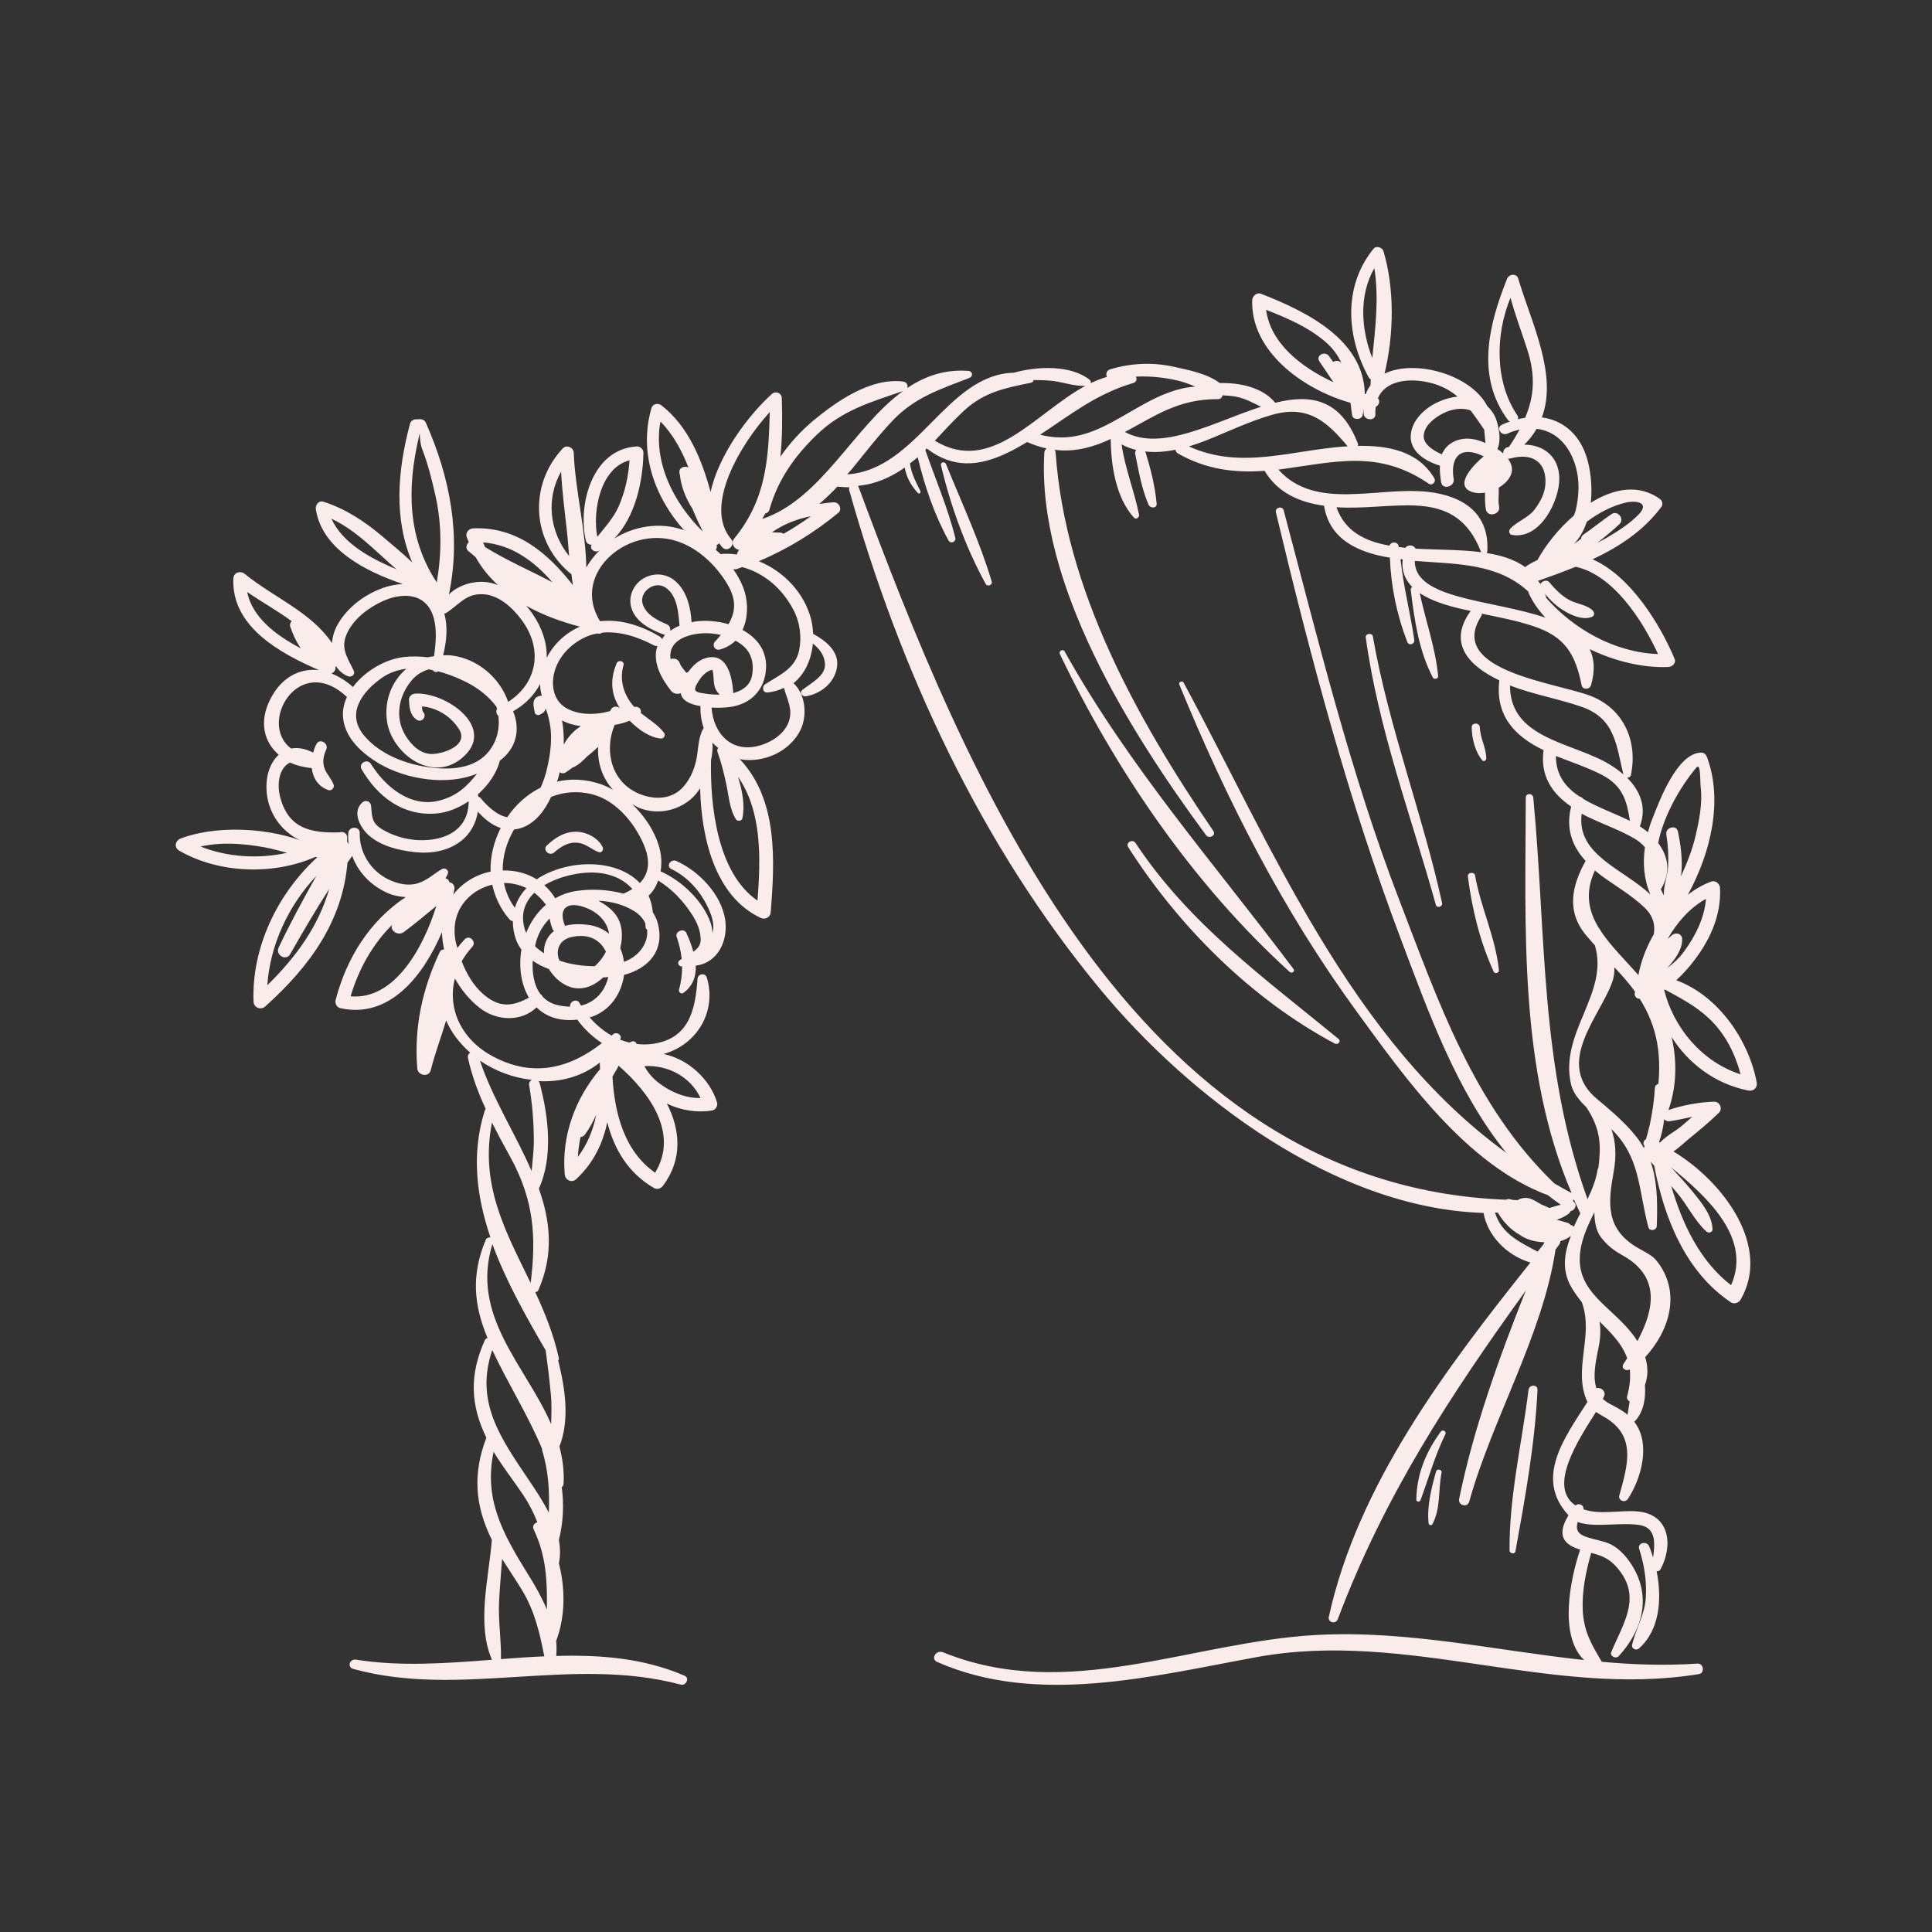 <svg width="95" height="95" viewBox="0 0 95 95" fill="none" xmlns="http://www.w3.org/2000/svg">
<rect x="0" y="0" width="95" height="95" fill="#333333" stroke="none"/>
<path fill-rule="evenodd" clip-rule="evenodd" d="M85.965 53.623C86.233 53.676 86.427 53.475 86.38 53.221C86.005 51.196 84.523 48.971 82.425 48.2C82.727 47.925 82.989 47.63 83.19 47.376C84.054 46.297 84.644 45.043 84.577 43.662C84.57 43.468 84.363 43.274 84.148 43.347C83.739 43.495 83.35 43.723 82.995 43.998C84.128 41.92 84.731 39.373 83.934 37.221C83.887 37.1 83.779 37 83.639 37.006C82.459 37.047 81.608 39.359 81.266 40.217C81.172 40.445 81.098 40.68 81.031 40.921C80.911 40.82 80.777 40.727 80.636 40.633C80.991 39.681 80.636 38.87 80.006 38.24C80.086 38.246 80.173 38.206 80.193 38.112C80.535 36.49 79.878 34.875 78.23 34.225C76.554 33.568 71.124 32.998 72.827 30.31C72.854 30.263 72.867 30.216 72.867 30.176C73.705 30.35 74.55 30.511 75.367 30.779C76.983 31.302 77.465 32.187 77.774 33.702C77.821 33.93 78.169 33.91 78.23 33.702C78.444 32.971 78.397 32.388 78.169 31.919C79.423 32.529 80.837 32.851 82.03 32.797C82.224 32.79 82.432 32.603 82.345 32.401C81.635 30.706 80.18 28.326 78.31 27.502C79.624 26.885 80.823 26.094 81.695 24.921C81.769 24.821 81.749 24.64 81.648 24.559C80.596 23.768 79.342 24.023 78.223 24.72C78.31 23.882 78.203 23.011 77.988 22.387C77.599 21.268 76.782 20.651 75.816 20.524C76.607 18.426 75.294 15.859 74.657 13.707C74.576 13.426 74.201 13.466 74.107 13.707C73.202 15.959 72.559 18.533 74.154 20.658C74.181 20.692 74.208 20.718 74.241 20.732C74.114 20.779 73.98 20.819 73.853 20.886C73.544 21.033 73.812 21.456 74.121 21.322C74.328 21.228 74.529 21.168 74.724 21.121C74.57 21.395 74.402 21.677 74.208 21.965V21.972C74.174 21.979 74.147 21.985 74.114 21.992C73.96 22.046 73.906 22.18 73.919 22.3C73.832 22.22 73.732 22.146 73.631 22.079C73.819 21.663 73.718 21.08 73.584 20.665C73.497 20.39 73.33 20.162 73.129 19.961C72.331 18.426 69.596 17.642 68.081 18.372C68.55 16.422 68.571 14.176 68.028 12.353C67.974 12.172 67.679 12.058 67.538 12.232C66.037 14.076 66.198 16.549 67.297 18.547C67.324 18.6 67.364 18.627 67.404 18.654C67.398 18.748 67.398 18.842 67.391 18.942C67.297 19.076 67.21 19.217 67.156 19.384C67.143 19.378 67.123 19.378 67.109 19.371C67.062 16.757 64.368 15.363 62.002 14.444C61.787 14.364 61.58 14.565 61.573 14.759C61.492 17.233 64.006 19.13 66.406 19.807C66.432 20.008 66.453 20.209 66.486 20.417C66.526 20.672 66.948 20.651 67.002 20.417C67.029 20.296 67.042 20.189 67.056 20.075C67.056 20.169 67.042 20.249 67.056 20.35C67.089 20.698 67.659 20.712 67.632 20.35C67.619 20.222 67.639 20.108 67.652 20.001C67.82 19.921 67.88 19.706 67.753 19.586C68.101 18.748 69.187 18.573 70.213 18.795C70.829 18.929 71.285 19.177 71.667 19.498C71.326 19.539 70.99 19.639 70.702 19.773C70.072 20.061 69.455 20.638 69.375 21.335C69.274 22.18 70.065 22.669 70.803 22.897C70.789 23.178 70.823 23.467 70.863 23.715C70.93 24.103 71.54 23.936 71.48 23.554C71.346 22.756 71.58 22.012 72.559 22.28C72.646 22.307 72.793 22.367 72.961 22.441H72.954C72.559 22.763 71.352 23.929 72.472 24.217C72.639 24.258 72.827 24.258 73.021 24.224C73.021 24.506 73.008 24.78 73.068 25.062C73.155 25.464 73.799 25.297 73.712 24.894C73.651 24.606 73.718 24.278 73.692 23.983C73.926 23.842 74.121 23.668 74.234 23.467C74.429 23.138 74.355 22.83 74.147 22.555C74.188 22.562 74.228 22.555 74.275 22.542C75.347 22.247 76.058 22.723 75.991 23.802C75.964 24.244 75.749 24.66 75.488 25.015C75.166 25.464 74.617 25.618 74.261 26C74.174 26.094 74.194 26.275 74.349 26.302C75.749 26.543 76.674 24.613 76.674 23.547C76.674 22.454 75.897 21.865 74.952 21.865C75.207 21.617 75.401 21.355 75.562 21.087C76.493 21.194 77.191 21.885 77.492 22.984C77.68 23.661 77.64 24.398 77.485 25.075C77.465 25.176 77.418 25.263 77.385 25.357C76.627 26.007 75.997 26.811 75.602 27.535C75.428 27.616 75.247 27.709 75.066 27.83C75.039 27.85 75.025 27.87 75.005 27.89C74.476 27.508 73.819 27.307 73.095 27.193C73.122 27.167 73.135 27.14 73.135 27.093C73.236 25.27 71.976 24.378 70.199 24.184C67.713 23.916 64.69 25.129 62.86 23.091C62.88 23.084 62.907 23.084 62.927 23.084C65.722 22.703 67.793 22.106 70.26 23.788C70.434 23.902 70.622 23.681 70.534 23.527C69.744 22.18 68.262 21.898 66.767 21.925C66.774 21.891 66.788 21.858 66.774 21.824C65.916 19.579 64.415 19.378 62.699 19.807C62.692 19.8 62.699 19.793 62.692 19.787C62.069 19.049 60.983 18.815 59.977 18.835C59.367 18.372 58.456 18.198 57.732 18.037C56.68 17.803 55.621 17.85 54.595 18.158C54.401 18.218 54.367 18.399 54.428 18.533C54.159 18.614 53.891 18.714 53.63 18.842C53.65 18.788 53.643 18.728 53.59 18.681C52.658 17.937 51.009 18.004 49.856 18.326C46.525 18.413 45.124 23.098 41.658 23.326C41.752 23.219 41.846 23.118 41.933 23.011C42.577 22.22 43.194 21.416 43.897 20.678C44.983 19.532 46.23 19.143 47.671 18.58C47.859 18.506 47.832 18.258 47.624 18.238C46.444 18.151 45.472 18.5 44.608 19.083C44.668 18.956 44.588 18.781 44.4 18.761C42.811 18.56 41.129 19.74 39.996 20.678C39.386 21.188 38.837 21.791 38.374 22.454C38.468 21.529 38.475 20.571 38.441 19.566C38.434 19.324 38.139 19.21 37.959 19.371C36.852 20.356 35.338 22.34 34.942 24.191C34.5 22.568 33.836 20.96 32.536 19.941C32.368 19.807 32.1 19.84 32.033 20.068C31.403 22.24 32.167 24.425 33.642 26.081C33.615 26.074 33.595 26.061 33.568 26.047C32.402 25.652 31.169 25.886 30.21 26.476C31.256 25.39 31.618 23.621 31.638 22.26C31.638 22.099 31.49 21.945 31.316 21.952C29.097 22.079 28.4 24.854 28.809 26.577C28.843 26.731 28.963 26.785 29.091 26.785C28.97 26.986 29.231 27.193 29.432 27.093C29.453 27.079 29.473 27.066 29.493 27.053C29.225 27.314 28.997 27.602 28.829 27.911C28.802 26.041 28.279 24.083 28.212 22.26C28.206 22.012 27.864 21.845 27.676 22.046C25.974 23.855 26.135 26.664 28.099 28.239C28.119 28.42 28.145 28.594 28.172 28.775C26.959 27.227 25.444 25.893 23.273 25.98C23.058 25.987 22.884 26.181 22.944 26.389C22.971 26.483 23.018 26.563 23.051 26.657C22.924 26.778 22.877 26.979 23.038 27.106C23.152 27.193 23.266 27.294 23.386 27.395C23.675 27.911 24.05 28.373 24.486 28.769C24.291 28.695 24.097 28.641 23.896 28.621C23.273 28.554 22.529 28.775 22.073 29.231C22.683 26.342 22.133 23.467 20.927 20.759C20.886 20.672 20.752 20.605 20.658 20.611C20.591 20.618 20.524 20.618 20.457 20.618C20.323 20.618 20.196 20.705 20.162 20.832C19.532 23.192 19.365 25.524 20.27 27.656C19.794 27.207 19.284 26.778 18.795 26.369C17.937 25.645 16.999 25.022 15.913 24.673C15.665 24.593 15.497 24.834 15.531 25.042C15.832 27.019 18.004 28.105 19.78 28.708C19.794 28.715 19.807 28.708 19.814 28.715C19.465 28.735 19.123 28.802 18.815 28.916C17.863 29.258 16.985 29.948 16.536 30.833C16.422 31.061 16.348 31.336 16.322 31.617C15.289 30.089 13.5 29.405 12.032 28.219C11.817 28.045 11.489 28.152 11.475 28.44C11.368 30.779 13.701 32.093 15.685 32.951C14.74 32.844 13.821 33.3 13.272 34.419C12.729 35.518 12.99 36.497 13.707 37.114C13.312 37.469 13.077 38.072 13.104 38.803C13.138 39.916 13.808 40.867 14.74 41.31C12.923 40.673 10.544 40.606 8.888 41.229C8.62 41.33 8.54 41.665 8.808 41.826C10.738 42.945 13.419 43.052 15.497 42.141C15.531 42.141 15.571 42.148 15.604 42.148C13.614 43.977 12.367 46.618 12.467 49.259C12.481 49.547 12.829 49.688 13.044 49.487C15.289 47.47 16.844 45.258 17.086 42.416C17.16 42.308 17.24 42.194 17.32 42.087C17.595 42.858 18.192 43.502 18.983 43.877C19.271 44.018 19.606 44.091 19.948 44.111C18.185 45.285 17.046 47.088 16.503 49.172C16.462 49.34 16.556 49.534 16.737 49.574C19.157 50.111 20.826 47.972 21.731 45.834C21.731 45.834 21.731 45.834 21.731 45.841C21.738 46.122 21.778 46.404 21.838 46.685C21.751 46.685 21.664 46.719 21.624 46.813C20.759 48.643 20.357 50.526 20.518 52.537C20.544 52.886 21.087 52.993 21.181 52.624C21.376 51.84 21.684 51.015 21.939 50.178C22.187 50.767 22.602 51.304 23.118 51.76C23.038 51.813 22.984 51.907 23.011 52.028C23.206 52.912 23.514 53.73 23.883 54.528C23.869 54.548 23.856 54.568 23.842 54.595C23.165 56.72 23.427 58.818 24.117 60.849C24.03 60.835 23.923 60.869 23.883 60.969C23.165 62.692 23.293 64.153 23.97 65.789C23.916 65.809 23.869 65.842 23.842 65.896C23.085 67.572 23.118 69.06 23.916 70.695C23.252 72.431 23.333 73.986 24.177 75.702C24.177 75.709 24.184 75.709 24.184 75.716C24.043 77.572 23.42 79.858 24.191 81.614C21.939 81.788 19.68 81.956 17.501 81.607C17.193 81.561 17.059 81.976 17.367 82.063C22.636 83.518 28.092 81.406 33.468 82.834C33.736 82.908 33.923 82.512 33.662 82.398C31.644 81.527 29.52 81.366 27.355 81.426C27.368 81.178 27.375 80.93 27.348 80.689C27.797 79.503 27.804 78.135 27.482 76.868C27.562 76.48 27.549 76.098 27.482 75.722C27.696 74.878 27.737 73.986 27.623 73.122C27.67 73.088 27.703 73.041 27.71 72.981C27.75 72.331 27.663 71.721 27.509 71.131C28.018 69.81 27.797 68.309 27.448 66.901C27.475 66.868 27.489 66.821 27.475 66.767C27.221 65.601 26.785 64.542 26.316 63.53C26.383 63.53 26.443 63.51 26.47 63.443C27.247 61.68 27.06 60.038 26.497 58.449C27.214 56.874 26.966 54.876 26.537 53.261C26.523 53.221 26.503 53.187 26.483 53.16C27.535 53.221 28.601 52.953 29.493 52.249C29.5 52.356 29.5 52.463 29.506 52.571C28.273 54.032 27.603 55.855 27.77 57.758C27.797 58.027 28.119 58.188 28.333 57.98C29.191 57.182 29.647 56.21 29.861 55.178C30.19 56.485 30.874 57.671 32.154 58.415C32.321 58.509 32.502 58.442 32.603 58.301C33.575 57.008 33.454 55.553 32.791 54.266C33.474 54.595 34.258 54.729 35.023 54.602C35.204 54.568 35.304 54.36 35.257 54.206C34.915 53.073 33.85 52.081 32.63 51.827C34.299 51.357 35.251 49.708 34.755 48.066C34.681 47.818 34.312 47.879 34.299 48.127C34.191 49.648 33.897 51.109 32.033 51.337C31.785 51.364 31.544 51.364 31.302 51.331C31.256 51.176 31.068 51.17 30.961 51.27C30.8 51.23 30.639 51.183 30.491 51.123C30.626 50.908 30.324 50.7 30.143 50.861C30.123 50.881 30.096 50.901 30.076 50.922C29.667 50.694 29.305 50.385 28.997 50.03C29.982 49.742 30.565 48.857 30.686 47.939C31.866 47.624 32.697 46.766 32.348 45.412C32.295 45.204 32.207 45.023 32.1 44.862C32.073 44.554 32 44.279 31.892 44.038C32.114 43.843 32.261 43.582 32.362 43.3C33.045 43.709 33.608 44.319 34.024 44.963C34.272 45.345 34.453 45.76 34.453 46.216C34.453 46.484 34.292 46.659 34.091 46.799C34.004 46.471 33.877 46.149 33.749 45.874C33.628 45.613 33.179 45.801 33.273 46.069C33.407 46.451 33.481 46.799 33.521 47.148C33.481 47.175 33.441 47.202 33.401 47.235C33.3 47.315 33.354 47.49 33.481 47.517C33.501 47.523 33.521 47.517 33.541 47.523C33.541 47.892 33.501 48.261 33.387 48.669C33.36 48.777 33.494 48.904 33.602 48.824C34.084 48.475 34.232 47.992 34.212 47.483C35.324 47.336 35.807 46.236 35.659 45.224C35.478 44.004 34.386 42.838 33.253 42.335C32.978 42.215 32.73 42.597 33.012 42.731C33.903 43.166 34.547 43.957 34.909 44.842C35.083 45.258 35.11 45.593 35.036 45.881C35.023 45.707 34.996 45.532 34.942 45.378C34.567 44.313 33.561 43.327 32.482 42.845C32.523 42.583 32.536 42.315 32.496 42.04C32.368 41.162 31.819 40.237 31.081 39.54C31.202 39.6 31.302 39.674 31.437 39.728C32.281 40.063 33.22 39.895 33.91 39.346C34.098 39.198 34.272 38.997 34.426 38.763C34.486 41.209 35.157 44.071 37.395 45.13C37.63 45.244 37.878 45.103 37.898 44.855C38.099 42.308 38.26 39.326 36.377 37.328C36.759 37.402 37.188 37.389 37.65 37.261C38.401 37.053 39.071 36.531 39.386 35.84C39.695 35.156 39.607 34.131 39.018 33.595C39.594 33.132 39.902 32.401 39.969 31.644C40.298 31.905 40.553 32.234 40.566 32.67C40.586 33.253 39.842 33.608 39.447 33.93C39.286 34.064 39.46 34.272 39.634 34.238C40.445 34.097 41.129 33.474 41.169 32.67C41.203 31.986 40.573 31.483 39.983 31.168C39.969 30.92 39.943 30.679 39.882 30.444C39.547 29.157 38.555 28.105 37.315 27.596C38.736 26.992 40.036 26.195 41.223 25.216C41.431 25.042 41.263 24.686 40.995 24.7C40.76 24.713 40.519 24.747 40.284 24.78C40.599 24.512 40.894 24.224 41.183 23.922C41.189 23.922 41.189 23.922 41.196 23.929C41.39 23.949 41.578 23.963 41.766 23.963C41.752 24.003 41.739 24.05 41.759 24.11C44.239 32.904 48.194 41.524 54.133 48.683C58.436 53.871 65.601 59.414 72.948 59.642C73.149 60.782 74.107 61.74 75.253 62.082C71.078 67.317 66.774 72.994 65.34 79.503C65.279 79.784 65.682 79.885 65.782 79.617C68.061 73.564 71.319 68.597 75.025 63.463C73.692 66.807 72.431 70.333 71.748 73.711C71.687 74.02 72.157 74.154 72.244 73.839C73.377 69.77 75.863 65.634 76.487 61.445C76.547 61.358 76.607 61.278 76.674 61.19C76.715 61.137 76.721 61.083 76.721 61.036C76.909 60.976 77.09 60.895 77.244 60.768C76.916 61.613 76.775 62.464 77.278 63.315C77.432 63.577 77.606 63.811 77.78 64.026C78.39 65.688 77.318 67.337 78.055 68.939C76.929 70.695 75.441 72.686 77.124 74.509C76.755 75.126 76.594 75.769 77.472 76.118C77.552 76.151 77.626 76.171 77.7 76.198C77.217 77.619 76.634 80.428 77.894 81.627C73.517 81.158 69.201 80.153 64.743 80.394C58.563 80.729 52.49 83.732 46.371 81.246C46.035 81.111 45.741 81.567 46.082 81.721C51.022 83.9 56.727 82.405 61.814 81.48C69.207 80.133 76.252 83.511 83.538 82.318C83.84 82.271 83.773 81.782 83.464 81.802C81.882 81.909 80.321 81.855 78.766 81.715C78.256 80.863 77.881 80.227 77.827 79.194C77.78 78.249 77.981 77.271 78.243 76.359C78.772 76.5 79.181 76.621 79.671 77.277C80.689 78.645 79.771 79.912 79.228 81.239C79.148 81.433 79.449 81.587 79.59 81.44C80.797 80.133 81.206 78.491 80.24 76.956C79.932 76.473 79.51 76.004 78.927 75.829C78.055 75.568 77.365 75.568 77.579 74.838C78.069 75.025 78.732 74.978 79.188 74.965C79.664 74.951 80.133 74.918 80.602 74.985C81.46 75.112 81.373 75.91 81.286 76.587C81.226 76.393 81.165 76.205 81.092 76.037C80.978 75.749 80.502 75.863 80.602 76.165C80.85 76.936 80.971 77.7 80.931 78.511C80.891 79.369 80.448 80.059 80.254 80.87C80.207 81.058 80.441 81.185 80.589 81.058C81.621 80.146 81.728 78.605 81.46 77.264C81.534 77.264 81.608 77.244 81.648 77.17C82.285 75.984 82.117 74.435 80.475 74.315C79.65 74.254 78.658 74.496 77.861 74.214C77.901 74.013 77.633 73.879 77.472 74.026C76.091 73.108 77.606 70.802 78.478 69.428C78.605 69.515 78.739 69.589 78.853 69.656C80.495 70.581 80.039 72.029 79.624 73.537C79.557 73.785 79.905 73.919 80.046 73.705C80.71 72.706 81.192 70.963 80.354 69.904C80.368 69.891 80.388 69.897 80.401 69.877C80.83 69.395 80.931 68.745 80.884 68.108C81.051 67.645 81.038 67.183 80.897 66.734C82.137 65.386 82.68 63.463 81.42 61.948C81.252 61.74 80.803 61.512 80.576 61.385C78.927 60.453 79.074 59.146 79.342 57.651C79.49 56.834 79.456 56.163 79.235 55.52C80.669 56.907 80.562 58.496 81.051 60.339C81.112 60.567 81.46 60.507 81.467 60.285C81.521 58.885 81.454 57.926 81.159 57.115C81.219 57.182 81.279 57.256 81.34 57.323C81.822 59.856 82.861 62.531 85.113 64.039C85.267 64.14 85.495 64.066 85.582 63.919C87.104 61.318 84.785 58.134 82.285 56.619C82.566 56.438 82.834 56.17 83.049 55.996C83.552 55.587 84.054 55.171 84.517 54.722C84.718 54.528 84.577 54.166 84.282 54.172C83.552 54.193 82.734 54.347 82.043 54.581C82.446 53.402 82.472 52.209 82.198 50.995C83.009 52.282 84.336 53.301 85.965 53.623ZM65.554 17.796C65.487 17.702 65.42 17.602 65.347 17.508C65.145 17.233 64.683 17.481 64.877 17.769C65.105 18.111 65.34 18.453 65.568 18.795C63.959 18.051 62.471 16.864 62.257 15.235C63.302 15.644 64.348 16.093 65.192 16.824C65.554 17.139 65.796 17.488 65.963 17.856C65.856 17.715 65.682 17.715 65.554 17.796ZM67.478 17.608C66.922 16.18 66.814 14.525 67.579 13.184C67.813 14.672 67.626 16.134 67.478 17.608ZM72.525 21.61C72.043 21.503 71.54 21.596 71.178 21.932C71.051 22.052 70.963 22.193 70.897 22.34C70.474 22.153 69.938 21.831 70.012 21.355C70.092 20.879 70.555 20.531 70.963 20.323C71.359 20.122 71.875 20.021 72.311 20.182C72.539 20.477 72.753 20.792 72.981 21.127C73.008 21.342 73.015 21.57 73.041 21.784C72.854 21.704 72.673 21.643 72.525 21.61ZM74.992 20.544C74.871 20.558 74.757 20.584 74.637 20.618C74.657 20.558 74.657 20.484 74.603 20.41C73.504 18.795 73.517 16.462 74.275 14.639C74.503 15.497 74.824 16.328 75.093 17.173C75.515 18.466 75.441 19.498 74.992 20.544ZM27.589 23.192C27.636 24.05 27.737 24.908 27.837 25.766C27.904 26.282 27.938 26.811 27.985 27.341C27.013 26.141 26.838 24.519 27.589 23.192ZM16.295 25.504C17.555 26.101 18.473 27.113 19.492 27.991C18.232 27.462 16.851 26.724 16.295 25.504ZM12.152 29.11C12.87 29.6 13.647 30.035 14.344 30.545C14.271 30.619 14.237 30.712 14.277 30.826C14.391 31.182 14.565 31.544 14.787 31.879C13.567 31.235 12.414 30.371 12.152 29.11ZM9.86 41.625C10.899 41.397 11.925 41.471 13.017 41.665C13.379 41.732 13.748 41.839 14.116 41.933C12.715 42.248 11.167 42.148 9.86 41.625ZM28.414 56.887C28.434 56.559 28.481 56.237 28.541 55.915C28.628 55.902 28.715 55.862 28.769 55.781C28.99 55.473 29.164 55.151 29.319 54.816C29.164 55.567 28.883 56.27 28.414 56.887ZM34.446 53.992C33.702 54.005 32.992 53.703 32.408 53.261C32.08 53.013 31.852 52.731 31.685 52.423C32.864 52.356 33.957 52.959 34.446 53.992ZM30.371 52.504C30.391 52.47 30.404 52.43 30.411 52.396C31.973 53.764 33.38 55.741 32.214 57.665C30.693 56.606 30.217 54.722 30.116 52.939C30.203 52.792 30.284 52.644 30.371 52.504ZM32.476 20.725C33.086 21.355 33.521 22.133 33.85 22.984C33.662 22.897 33.387 22.984 33.407 23.232C33.407 23.259 33.421 23.286 33.421 23.312C33.421 23.319 33.427 23.326 33.427 23.326C33.494 23.949 33.722 24.506 34.051 25.022C34.205 25.404 34.379 25.772 34.56 26.141C33.112 24.72 32.107 22.709 32.476 20.725ZM29.372 26.396C29.124 25.176 29.506 23.004 30.954 22.635C30.9 23.42 30.739 24.177 30.418 24.908C30.163 25.471 29.754 25.92 29.372 26.396ZM33.541 26.704C34.473 27.093 35.23 27.85 35.74 28.681C36.236 29.492 36.169 30.096 35.82 30.692C35.284 30.538 34.708 30.491 34.198 30.558C34.131 30.565 34.071 30.585 34.004 30.599C33.97 29.848 33.749 28.963 33.106 28.494C32.67 28.179 32.093 28.172 31.631 28.447C31.175 28.722 30.921 29.251 31.014 29.761C31.155 30.525 31.946 30.947 32.636 31.202C32.663 31.215 32.683 31.215 32.71 31.215C32.65 31.275 32.603 31.356 32.549 31.43C32.529 31.383 32.502 31.336 32.442 31.302C31.557 30.773 30.532 30.431 29.506 30.545C28.018 28.172 30.994 25.638 33.541 26.704ZM34.741 32.348C34.393 32.435 34.078 32.703 33.85 33.032C33.816 33.052 33.783 33.072 33.749 33.085C33.649 32.938 33.488 32.804 33.421 32.596C33.354 32.408 33.139 32.348 32.972 32.408C32.911 31.959 33.092 31.544 33.729 31.302C34.252 31.108 34.875 31.088 35.445 31.222C35.358 31.329 35.257 31.443 35.157 31.55C35.002 31.718 35.143 31.999 35.391 31.939C35.713 31.852 35.968 31.698 36.169 31.503C36.303 31.577 36.437 31.664 36.551 31.765C36.973 32.133 37.074 32.656 36.987 33.179C36.9 33.702 36.511 33.963 36.041 34.084C36.041 34.064 36.055 34.057 36.055 34.037C35.995 33.32 35.787 32.087 34.741 32.348ZM32.952 31.021C32.978 30.9 32.931 30.753 32.777 30.692C32.301 30.498 31.752 30.203 31.598 29.687C31.51 29.399 31.665 29.084 31.919 28.916C32.194 28.728 32.543 28.728 32.797 28.943C33.32 29.365 33.354 30.156 33.414 30.753C33.414 30.759 33.414 30.759 33.414 30.766C33.253 30.833 33.099 30.92 32.952 31.021ZM28.514 30.813C27.804 31.128 27.227 31.671 26.885 32.341C26.899 31.631 26.671 30.887 26.181 30.176C26.088 30.042 25.98 29.908 25.873 29.787C26.691 30.243 27.609 30.578 28.514 30.813ZM19.023 35.418C19.224 37.067 21.355 38.642 22.87 37.134C24.318 35.693 21.892 34.03 20.43 34.104C20.263 34.111 20.102 34.238 20.109 34.412C20.129 34.781 20.156 35.176 20.504 35.398C20.759 35.552 21 35.21 20.812 35.016C20.766 34.969 20.752 34.855 20.752 34.734C21.496 34.801 22.166 35.223 22.562 35.84C23.065 36.611 21.905 37.033 21.315 37.073C20.685 37.114 20.223 36.631 19.934 36.162C19.398 35.27 19.606 34.205 20.25 33.447C20.484 33.166 20.779 33.005 21.087 32.911C21.154 32.924 21.221 32.944 21.288 32.958C21.342 33.045 21.463 33.072 21.543 33.011C22.14 33.166 22.716 33.414 23.199 33.688C23.661 33.957 24.09 34.319 24.412 34.754C24.425 34.788 24.432 34.828 24.439 34.868C24.372 34.975 24.412 35.123 24.506 35.203C24.593 35.914 24.392 36.651 23.815 37.181C22.991 37.938 21.597 37.858 20.571 37.636C19.566 37.422 18.507 36.926 17.87 36.128C17.019 35.063 17.823 34.004 18.775 33.333C19.143 33.072 19.552 32.944 19.981 32.884C19.284 33.481 18.895 34.406 19.023 35.418ZM24.58 37.402C25.397 36.799 25.598 35.847 25.23 34.975C25.846 34.627 26.282 34.158 26.557 33.635C26.557 33.829 26.59 34.024 26.644 34.211C26.59 34.218 26.544 34.211 26.49 34.231C26.108 34.372 26.249 34.768 26.296 35.042C26.309 35.123 26.423 35.183 26.503 35.156C26.637 35.103 26.778 35.029 26.818 34.882C26.825 34.861 26.825 34.841 26.825 34.828C26.832 34.841 26.825 34.841 26.832 34.848C26.905 35.009 26.946 35.183 26.986 35.351C27.2 36.182 27.073 37.107 26.865 37.925C26.798 38.2 26.698 38.468 26.584 38.729C25.92 39.057 25.357 39.567 24.942 40.184C24.432 40.096 23.95 39.627 23.634 39.245C23.601 39.205 23.554 39.185 23.514 39.171C23.507 39.131 23.514 39.091 23.507 39.051C24.03 38.588 24.425 38.005 24.58 37.402ZM23.849 26.898C23.815 26.825 23.789 26.744 23.755 26.671C25.183 26.785 26.269 27.602 27.167 28.634C26.061 28.051 24.908 27.555 23.849 26.898ZM21.845 30.163C21.872 30.163 21.905 30.163 21.932 30.143C22.562 29.754 22.884 29.191 23.722 29.218C24.519 29.238 25.216 29.895 25.645 30.478C26.718 31.919 26.423 33.588 24.988 34.513C24.586 33.34 23.494 32.381 22.18 32.227C22.046 32.214 21.919 32.221 21.791 32.221C21.959 31.537 22.032 30.813 21.845 30.163ZM20.591 21.509C20.699 21.033 20.571 21.603 20.766 22.099C21.054 22.843 21.241 23.614 21.416 24.392C21.731 25.806 21.717 27.234 21.476 28.641C20.048 26.463 20.002 24.056 20.591 21.509ZM16.489 32.784C16.503 32.777 16.516 32.777 16.529 32.77C16.663 32.971 16.844 33.139 17.092 33.246C17.294 33.333 17.488 33.159 17.387 32.965C17.052 32.274 16.71 31.832 17.099 31.068C17.448 30.384 18.131 29.875 18.835 29.553C19.459 29.271 20.31 29.137 20.866 29.613C21.543 30.196 21.476 31.363 21.342 32.267C21.241 32.288 21.141 32.294 21.047 32.321C20.652 32.274 20.25 32.261 19.861 32.308C18.956 32.408 17.944 32.991 17.354 33.782C17.025 33.481 16.67 33.266 16.302 33.119C16.442 33.052 16.529 32.911 16.489 32.784ZM13.144 48.448C13.278 46.478 14.17 44.541 15.557 43.066C14.907 44.225 14.271 45.392 13.701 46.592C13.527 46.96 14.069 47.282 14.271 46.913C14.901 45.801 15.524 44.748 16.188 43.709C15.671 45.512 14.586 47.034 13.144 48.448ZM17.24 48.991C17.642 47.637 18.319 46.437 19.284 45.472C19.15 45.734 19.559 46.055 19.861 45.827C20.41 45.419 20.933 44.983 21.456 44.547C20.839 46.538 19.432 49.186 17.24 48.991ZM21.905 43.187C21.945 43.106 21.999 43.032 22.026 42.945C22.079 42.784 21.878 42.65 21.738 42.731C21.322 42.965 21.014 43.294 20.538 43.434C20.055 43.582 19.546 43.455 19.11 43.247C18.218 42.825 17.662 41.9 17.689 40.961C17.696 40.613 17.153 40.619 17.126 40.961C17.113 41.135 17.119 41.31 17.139 41.477C17.133 41.484 17.126 41.484 17.119 41.491C17.113 41.45 17.092 41.41 17.066 41.377C17.066 41.303 17.072 41.236 17.072 41.162C17.059 40.948 16.844 40.874 16.69 40.928C15.289 40.974 14.21 40.74 13.795 39.265C13.573 38.495 13.761 37.724 14.264 37.496C14.579 37.643 14.941 37.73 15.33 37.77C15.383 38.233 15.624 38.662 16.141 38.85C16.295 38.903 16.456 38.736 16.409 38.595C16.308 38.307 16.087 38.099 15.973 37.824C15.839 37.496 15.899 37.174 16.04 36.859C16.181 36.551 15.718 36.276 15.557 36.591C15.49 36.718 15.437 36.866 15.397 37.006C15.001 36.805 14.639 36.745 14.317 36.805C12.655 35.592 14.686 32.046 17.059 34.272C16.972 34.466 16.905 34.66 16.878 34.868C16.73 36.061 17.662 36.966 18.648 37.549C19.995 38.34 22.019 38.649 23.46 38.039C22.998 38.622 22.508 39.131 21.604 39.366C20.156 39.734 18.916 38.649 18.239 37.563C18.064 37.281 17.615 37.536 17.776 37.818C18.547 39.145 19.774 40.13 21.429 40.003C21.985 39.962 22.549 39.734 23.045 39.399C23.051 40.72 21.999 41.377 20.544 41.31C19.928 41.276 19.304 41.089 18.782 40.773C18.252 40.452 18.299 40.13 18.245 39.614C18.225 39.413 17.997 39.312 17.83 39.446C17.3 39.895 17.689 40.653 18.091 41.035C18.681 41.591 19.586 41.812 20.384 41.9C22.059 42.081 23.293 41.263 23.494 39.909C23.815 40.264 24.191 40.579 24.62 40.713C24.285 41.383 24.097 42.121 24.124 42.858C23.407 43.005 22.743 43.401 22.287 43.991C22.307 43.91 22.327 43.823 22.341 43.749C22.381 43.542 22.254 43.408 22.086 43.374C22.079 43.28 22.006 43.207 21.905 43.187ZM26.765 43.528C27.388 43.153 28.186 42.952 28.836 42.912C29.814 42.851 30.599 43.153 31.095 43.716C30.967 43.796 30.813 43.877 30.652 43.944C29.902 43.729 29.05 43.709 28.387 43.803C27.978 43.857 27.623 43.991 27.301 44.172C27.147 43.917 26.966 43.703 26.765 43.528ZM27.241 45.781C27.033 45.941 26.865 46.163 26.785 46.478C26.751 46.612 26.745 46.739 26.751 46.873C26.59 46.773 26.436 46.659 26.309 46.525C26.329 46.451 26.342 46.37 26.363 46.297C26.497 45.834 26.731 45.465 27.026 45.164C27.053 45.318 27.093 45.486 27.167 45.68C27.187 45.72 27.207 45.754 27.241 45.781ZM26.845 44.487C26.409 44.862 26.081 45.345 25.873 45.874C25.799 45.7 25.746 45.512 25.726 45.298C25.672 44.721 25.9 44.259 26.275 43.897C26.477 44.058 26.671 44.252 26.845 44.487ZM25.317 44.634C25.035 44.259 24.868 43.85 24.781 43.421C25.156 43.414 25.531 43.502 25.887 43.669C25.619 43.957 25.424 44.279 25.317 44.634ZM25.055 45.211C25.102 45.264 25.156 45.285 25.216 45.291C25.216 45.606 25.27 45.928 25.391 46.25C25.451 46.411 25.545 46.558 25.639 46.692C25.498 47.537 25.619 48.401 26.007 49.058C25.21 49.48 24.573 49.588 23.755 48.877C23.266 48.448 22.937 47.872 22.703 47.269C22.843 47.02 23.018 46.779 23.226 46.551C23.447 46.303 23.078 45.941 22.85 46.189C22.716 46.33 22.596 46.471 22.488 46.612C22.468 46.525 22.435 46.437 22.415 46.343C22.093 44.842 23.038 43.776 24.204 43.502C24.338 44.105 24.606 44.695 25.055 45.211ZM23.601 52.155C24.345 52.664 25.243 52.999 26.155 53.1C26.061 53.147 25.994 53.241 26.021 53.368C26.175 54.28 26.249 55.185 26.249 56.103C26.249 56.599 26.181 57.088 26.141 57.584C25.357 55.775 24.218 54.005 23.601 52.155ZM24.191 55.198C24.472 55.754 24.767 56.311 25.082 56.874C26.255 59.005 26.376 60.782 26.094 63.087C24.895 60.607 23.581 58.308 24.191 55.198ZM24.633 81.581C24.653 80.656 24.499 79.731 24.539 78.792C24.573 78.075 24.64 77.365 24.687 76.654C25.002 77.157 25.337 77.646 25.645 78.149C26.296 79.215 26.537 80.287 26.765 81.447C26.061 81.473 25.35 81.527 24.633 81.581ZM26.892 79.141C26.637 78.544 26.316 77.968 25.967 77.418C24.667 75.327 23.795 73.691 24.271 71.385C24.72 72.129 25.263 72.82 25.746 73.537C26.034 73.973 26.249 74.409 26.423 74.851C26.282 74.884 26.161 75.039 26.242 75.206C26.885 76.553 26.905 77.82 26.892 79.141ZM26.986 74.382C26.711 73.839 26.376 73.323 26.047 72.84C24.613 70.709 23.34 68.952 24.204 66.385C25.009 68.088 25.954 69.569 26.657 71.245C26.657 71.258 26.644 71.272 26.651 71.292C26.979 72.351 27.026 73.356 26.986 74.382ZM26.832 66.399C26.932 67.123 27.019 67.84 27.086 68.564C27.133 69.053 27.113 69.542 27.1 70.025C25.846 67.143 23.125 64.73 24.211 61.177C24.881 62.993 25.866 64.743 26.832 66.399ZM29.6 51.29C28.011 52.53 26.222 53.006 24.238 51.947C22.656 51.103 21.992 49.568 22.368 48.113C22.683 48.676 23.098 49.179 23.587 49.561C24.432 50.218 25.645 50.251 26.383 49.534C26.845 49.99 27.515 50.238 28.387 50.137C28.709 50.587 29.131 50.982 29.6 51.29ZM28.575 49.447C28.548 49.407 28.521 49.367 28.501 49.326C28.36 49.065 27.991 49.253 28.032 49.501C27.824 49.494 27.603 49.474 27.355 49.407C27.066 49.326 26.845 49.186 26.678 48.998C26.657 48.951 26.624 48.911 26.577 48.884C26.249 48.448 26.161 47.825 26.195 47.242C26.43 47.409 26.704 47.543 26.993 47.651C27.16 47.925 27.388 48.173 27.649 48.341C28.367 48.817 29.104 48.589 29.66 48.059C29.68 48.059 29.701 48.059 29.721 48.059C29.781 48.059 29.848 48.046 29.908 48.039C29.768 48.683 29.319 49.266 28.575 49.447ZM28.078 46.082C28.963 45.874 29.533 46.236 29.794 46.799C29.667 47.054 29.473 47.309 29.245 47.51C28.662 47.51 28.052 47.423 27.509 47.235C27.301 46.759 27.482 46.223 28.078 46.082ZM28.883 45.472C28.507 45.425 28.119 45.432 27.777 45.526V45.519C27.408 44.581 27.985 44.299 28.856 44.654C29.466 44.902 29.868 45.365 29.949 45.914C29.674 45.687 29.325 45.526 28.883 45.472ZM30.679 47.295C30.652 47.061 30.592 46.833 30.498 46.625C30.652 46.015 30.605 45.385 30.237 44.929C30.029 44.668 29.741 44.46 29.426 44.292C30.042 44.319 30.652 44.473 31.162 44.788C31.45 44.963 31.631 45.177 31.732 45.405C31.732 45.472 31.745 45.526 31.745 45.593C31.745 45.646 31.772 45.68 31.819 45.707C31.899 46.364 31.416 47.041 30.679 47.295ZM31.658 41.538C32 42.349 31.906 42.965 31.463 43.421C30.371 42.261 28.085 42.215 26.517 43.153C26.47 43.18 26.436 43.213 26.396 43.24C25.887 42.925 25.303 42.784 24.72 42.804C24.707 42.107 24.915 41.404 25.277 40.787C25.417 40.773 25.558 40.74 25.706 40.686C26.363 40.432 26.798 39.828 27.1 39.185C27.71 38.944 28.407 38.87 29.144 39.064C30.311 39.366 31.222 40.505 31.658 41.538ZM27.844 37.965C27.951 37.891 28.052 37.818 28.152 37.744C28.44 37.63 28.642 37.422 28.849 37.214C29.044 37.06 29.231 36.899 29.412 36.725C29.372 37.496 29.607 38.246 30.143 38.836C29.942 38.722 29.741 38.629 29.533 38.555C28.776 38.3 28.052 38.28 27.388 38.434C27.408 38.38 27.422 38.327 27.442 38.28C27.475 38.179 27.495 38.072 27.522 37.972C27.609 38.032 27.723 38.052 27.844 37.965ZM27.636 35.425C27.918 35.579 28.233 35.659 28.561 35.706C28.206 35.934 27.924 36.242 27.723 36.611C27.723 36.209 27.71 35.807 27.636 35.425ZM34.56 35.867C34.305 36.349 34.346 36.933 34.218 37.456C34.104 37.911 33.91 38.347 33.588 38.702C33.099 39.245 32.368 39.332 31.685 39.124C30.083 38.635 29.674 36.98 30.223 35.646C30.485 35.599 30.733 35.532 30.961 35.438C31.39 35.874 31.953 36.269 32.502 36.316C32.636 36.329 32.737 36.155 32.663 36.048C32.375 35.652 31.906 35.378 31.504 35.056C31.557 34.922 31.45 34.768 31.289 34.754C31.256 34.754 31.222 34.761 31.189 34.761C30.672 34.198 30.445 33.441 30.659 32.71C30.719 32.495 30.398 32.422 30.317 32.623C29.995 33.414 30.029 34.124 30.485 34.835C30.384 34.727 30.177 34.701 30.062 34.855C30.036 34.888 30.022 34.928 29.995 34.969C29.774 35.022 29.56 35.076 29.339 35.089C28.856 35.13 28.347 35.083 27.911 34.855C27.227 34.506 27.086 33.735 27.254 33.072C27.455 32.281 28.072 31.644 28.829 31.309C29.01 31.229 29.191 31.182 29.379 31.148C29.459 31.175 29.546 31.162 29.613 31.108C30.485 31.021 31.41 31.336 32.147 31.731C32.214 31.765 32.275 31.771 32.328 31.758C32.053 32.536 32.523 33.373 33.005 33.977C33.112 34.111 33.327 34.151 33.474 34.084C33.528 34.459 33.957 34.64 34.44 34.721C34.433 35.103 34.486 35.465 34.6 35.786C34.6 35.82 34.574 35.84 34.56 35.867ZM34.379 33.447C34.5 33.26 34.694 33.052 34.915 32.965C34.962 32.944 35.002 32.944 35.043 32.958C35.143 33.481 35.009 33.782 35.391 34.158C35.204 34.158 35.023 34.151 34.855 34.131C34.171 34.037 33.997 34.037 34.379 33.447ZM37.248 44.286C35.271 42.932 34.915 39.627 34.962 37.382C35.023 37.087 35.056 36.792 35.036 36.517C35.117 36.618 35.217 36.691 35.318 36.779C35.271 36.825 35.251 36.899 35.284 36.986C35.472 37.502 35.599 38.032 35.713 38.562C35.84 39.138 35.867 39.768 36.182 40.277C36.256 40.398 36.471 40.385 36.504 40.237C36.638 39.614 36.504 38.883 36.289 38.193C37.483 39.922 37.402 42.228 37.248 44.286ZM39.004 29.968C39.333 30.585 39.433 31.309 39.292 31.986C39.105 32.884 38.327 33.186 37.623 33.648C37.456 33.755 37.496 34.071 37.737 34.05C38.046 34.024 38.307 33.937 38.548 33.822C38.709 34.432 39.038 34.935 38.743 35.592C38.508 36.108 37.985 36.457 37.449 36.631C35.995 37.1 35.076 36.075 34.989 34.794C35.297 34.808 35.586 34.801 35.753 34.781C36.913 34.681 37.637 33.91 37.67 32.81C37.697 31.966 37.201 31.349 36.511 30.974C36.779 30.404 36.792 29.707 36.618 29.104C36.504 28.722 36.303 28.34 36.055 27.991C36.102 27.998 36.149 27.998 36.209 27.984C36.31 27.957 36.403 27.917 36.497 27.884C37.597 28.185 38.468 28.956 39.004 29.968ZM36.102 26.483C35.907 26.718 36.122 27.026 36.35 27.032C36.33 27.073 36.296 27.099 36.276 27.14C36.249 27.187 36.243 27.227 36.236 27.267C36.001 27.234 35.767 27.22 35.525 27.234C35.492 27.234 35.465 27.247 35.445 27.254C35.364 27.18 35.284 27.113 35.197 27.039C35.244 26.972 35.264 26.885 35.237 26.805C35.284 26.785 35.324 26.751 35.364 26.711C35.418 26.778 35.458 26.852 35.519 26.912C35.78 27.193 36.189 26.785 35.948 26.503C34.574 24.888 36.43 21.811 37.851 20.263C37.791 22.542 37.684 24.552 36.102 26.483ZM38.528 26.248C38.481 26.215 38.421 26.188 38.341 26.188C38.22 26.188 38.086 26.181 37.959 26.174C38.522 25.779 39.185 25.518 39.876 25.384C39.44 25.692 38.991 25.987 38.528 26.248ZM37.483 25.518C37.529 25.424 37.583 25.337 37.63 25.25C37.724 25.229 37.811 25.169 37.838 25.049C38.24 23.614 39.058 22.448 40.137 21.402C41.397 20.175 42.791 19.78 44.4 19.23C41.98 20.986 40.385 24.546 37.483 25.518ZM83.887 44.199C83.806 45.15 83.377 46.008 82.794 46.806C82.553 47.135 82.271 47.383 81.976 47.604C82.379 47.168 82.734 46.672 82.714 46.169C82.707 45.914 82.419 45.827 82.224 45.975C82.144 46.042 82.07 46.109 81.996 46.176C82.459 45.365 83.089 44.634 83.887 44.199ZM83.411 37.744C83.639 37.469 83.592 38.427 83.625 38.696C83.719 39.493 83.558 40.311 83.377 41.089C83.216 41.786 82.948 42.449 82.653 43.099C82.767 42.355 82.633 41.484 82.506 40.887C82.432 40.525 81.876 40.686 81.936 41.035C82.023 41.558 82.05 42.081 82.023 42.61C81.996 43.093 81.789 43.562 81.816 44.031C81.762 43.931 81.708 43.823 81.668 43.723C82.184 42.892 82.023 42.094 81.534 41.45C81.816 40.083 82.613 38.702 83.411 37.744ZM81.32 45.941C80.944 46.592 80.689 47.275 80.562 47.946C79.939 47.235 79.248 46.565 78.759 45.847C78.719 45.781 78.685 45.72 78.645 45.66C78.638 45.646 78.625 45.64 78.618 45.633C78.115 44.809 77.914 43.904 78.424 42.804C78.531 42.892 78.638 42.979 78.752 43.066C79.456 43.575 80.22 44.018 80.85 44.614C81.306 45.05 81.393 45.492 81.32 45.941ZM80.884 41.658C80.77 42.456 80.837 43.26 81.152 43.984C79.805 42.711 77.505 42.047 77.774 40.009C77.908 40.083 78.042 40.157 78.183 40.217C78.906 40.559 79.671 40.827 80.361 41.229C80.589 41.363 80.756 41.511 80.884 41.658ZM80.147 40.365C79.403 39.996 78.551 39.701 77.854 39.285C77.814 39.225 77.74 39.185 77.666 39.165C76.989 38.716 76.507 38.126 76.507 37.174C77.271 37.476 78.049 37.73 78.779 38.106C79.811 38.649 79.992 39.393 80.147 40.365ZM74.342 33.742C75.454 34.158 76.641 34.365 77.767 34.754C79.436 35.331 79.469 36.651 79.825 38.079C79.429 37.737 78.96 37.456 78.491 37.248C76.621 36.41 74.255 36.041 74.248 33.702C74.281 33.715 74.308 33.729 74.342 33.742ZM78.022 25.658C78.605 25.216 79.255 24.881 79.912 24.72C80.468 24.586 81.138 24.713 80.576 25.297C80.126 25.759 79.57 26.108 79.02 26.436C78.866 26.523 78.712 26.604 78.551 26.684C78.92 26.396 79.288 26.094 79.637 25.766C79.892 25.524 79.55 25.075 79.248 25.276C78.772 25.598 78.337 25.96 77.868 26.282C77.78 26.342 77.747 26.416 77.747 26.49C77.633 26.577 77.519 26.664 77.398 26.744C77.68 26.456 77.888 26.074 78.022 25.658ZM75.669 28.547C76.272 28.333 76.882 28.112 77.479 27.87C79.315 28.266 80.756 30.478 81.527 32.16C79.403 32.087 77.365 30.934 76.017 29.385C76.017 29.372 76.024 29.358 76.024 29.338C76.004 29.285 75.977 29.238 75.957 29.191C76.225 29.506 76.52 29.801 76.889 30.022C77.264 30.257 77.861 30.518 78.296 30.324C78.41 30.27 78.404 30.122 78.337 30.042C78.069 29.747 77.546 29.7 77.197 29.519C76.788 29.305 76.473 28.976 76.185 28.634C76.058 28.48 75.83 28.567 75.743 28.715C75.709 28.655 75.662 28.608 75.622 28.554C75.642 28.554 75.656 28.554 75.669 28.547ZM75.146 29.084C75.153 29.104 75.153 29.124 75.159 29.144C75.354 29.586 75.642 29.995 75.991 30.371C73.377 29.486 69.543 29.472 69.569 27.582C71.62 27.743 73.618 27.683 75.146 29.084ZM66.184 24.961C68.946 25.002 71.614 24.036 72.82 27.126C72.827 27.14 72.834 27.14 72.84 27.153C71.815 27.019 70.675 27.039 69.609 26.979C69.522 26.798 69.234 26.758 69.1 26.939C68.993 26.925 68.886 26.912 68.778 26.898C68.778 26.898 68.778 26.898 68.778 26.892C68.765 26.624 68.396 26.61 68.323 26.831C67.123 26.617 66.137 26.134 65.715 24.941C65.869 24.948 66.023 24.961 66.184 24.961ZM62.531 20.403C64.308 19.887 65.246 20.725 66.265 21.945C63.563 22.106 61.057 23.131 58.463 21.952C58.744 21.865 59.032 21.764 59.307 21.657C60.386 21.228 61.412 20.725 62.531 20.403ZM60.112 19.438C60.333 19.452 60.554 19.465 60.775 19.505C61.231 19.592 61.606 19.807 62.008 20.001C59.703 20.738 57.136 22.233 55.312 21.241C56.787 20.464 57.92 19.619 59.884 19.626C60.024 19.626 60.098 19.539 60.112 19.438ZM55.721 18.835C55.889 18.788 55.916 18.634 55.855 18.52C56.539 18.486 57.216 18.553 57.913 18.714C58.208 18.781 58.496 18.895 58.778 19.009C57.92 19.063 57.095 19.411 56.331 19.827C54.548 20.792 53.208 21.898 51.143 21.375C52.598 20.424 53.905 19.364 55.721 18.835ZM47.423 20.175C48.395 19.284 49.427 19.076 50.687 18.822C50.768 18.808 50.808 18.748 50.828 18.687C51.103 18.687 51.378 18.694 51.659 18.721C52.229 18.768 52.785 18.996 53.362 18.976C50.882 20.33 48.737 23.359 45.968 21.67C46.444 21.161 46.907 20.651 47.423 20.175ZM75.897 61.184C75.803 61.304 75.703 61.425 75.609 61.546C74.704 61.07 73.826 60.654 73.511 59.622C73.558 59.622 73.605 59.629 73.651 59.629C73.913 60.071 74.268 60.46 74.724 60.715C74.851 60.808 74.999 60.882 75.153 60.942C75.394 61.03 75.662 61.077 75.937 61.083C75.924 61.117 75.91 61.15 75.897 61.184ZM76.178 59.401H76.172C76.165 59.401 76.165 59.394 76.158 59.387C76.031 59.327 75.904 59.273 75.776 59.22C75.769 59.213 75.763 59.206 75.749 59.2C75.361 58.985 75.146 58.797 74.69 58.972C74.67 58.978 74.663 58.999 74.643 59.012C74.563 59.012 74.483 59.005 74.409 59.005C74.362 58.992 74.315 58.985 74.268 58.972C74.181 58.945 74.107 58.965 74.047 58.992C55.654 58.295 47.41 37.918 42.215 23.936C42.208 23.916 42.195 23.909 42.188 23.889C43.046 23.808 43.79 23.48 44.487 22.991C44.568 23.46 44.789 23.869 45.137 24.244C45.198 24.311 45.298 24.224 45.258 24.15C45.037 23.695 44.802 23.279 44.748 22.783C44.876 22.682 45.003 22.595 45.124 22.481C45.466 23.896 45.942 25.31 46.645 26.583C46.746 26.764 47.021 26.637 46.974 26.449C46.612 24.981 45.995 23.56 45.499 22.126C45.526 22.099 45.553 22.072 45.573 22.046C45.58 22.052 45.58 22.059 45.586 22.066C46.84 23.017 48.093 22.951 49.494 22.287C49.849 22.119 50.178 21.932 50.506 21.737C50.835 21.878 51.15 21.985 51.465 22.052C51.404 22.093 51.358 22.16 51.351 22.26C50.975 28.708 55.567 36.001 59.3 41.062C59.455 41.269 59.81 41.082 59.663 40.861C55.875 35.311 52.376 28.976 51.907 22.26C51.901 22.2 51.88 22.153 51.854 22.119C52.665 22.22 53.462 22.079 54.32 21.717C54.421 21.677 54.515 21.63 54.615 21.583C54.629 22.883 54.863 24.459 55.755 25.451C55.862 25.571 56.036 25.437 56.009 25.31C55.775 24.123 55.319 23.044 55.151 21.851C55.386 21.979 55.627 22.066 55.869 22.126C55.828 22.18 55.802 22.247 55.822 22.327C55.989 23.158 56.137 24.036 56.479 24.821C56.559 25.002 56.894 25.008 56.874 24.767C56.8 23.909 56.572 23.024 56.318 22.2C56.8 22.253 57.296 22.22 57.799 22.113C57.806 22.186 57.846 22.26 57.94 22.307C59.28 23.071 60.681 23.265 62.183 23.151C62.826 24.237 63.899 24.7 65.105 24.867C65.367 26.496 66.727 27.16 68.343 27.421C68.396 28.836 68.684 30.23 69.194 31.557C69.274 31.771 69.569 31.684 69.543 31.463C69.348 30.129 69.006 28.829 68.865 27.495C68.899 27.502 68.939 27.502 68.973 27.508C68.906 28.078 69.1 28.521 69.442 28.862C69.395 28.896 69.362 28.936 69.368 29.003C69.543 30.451 69.764 31.999 70.454 33.313C70.514 33.427 70.729 33.38 70.716 33.246C70.588 31.865 70.099 30.525 69.811 29.164C70.38 29.546 71.151 29.781 71.888 29.948C72.029 29.982 72.177 30.009 72.317 30.042C71.151 31.637 72.257 32.764 73.725 33.454C73.524 35.143 74.422 36.182 75.903 36.886C75.903 36.892 75.897 36.899 75.897 36.906C75.729 38.159 76.326 39.024 77.257 39.661C76.989 40.713 77.284 41.591 77.968 42.335L77.961 42.342C77.284 43.569 77.01 44.815 77.995 45.995C78.136 46.163 78.283 46.323 78.424 46.484C79.134 48.857 76.661 50.767 77.251 53.321C77.345 53.723 77.646 54.105 77.995 54.434C78.752 55.56 78.719 56.405 78.598 57.417C78.578 57.45 78.558 57.49 78.551 57.531C78.484 58 78.29 58.483 78.062 58.965C75.703 52.423 76.044 46.042 75.394 39.218C75.374 38.997 75.025 38.984 75.025 39.218C75.012 45.666 74.677 52.591 77.278 58.663C76.989 58.516 76.708 58.348 76.426 58.188C72.465 54.374 70.722 49.239 68.799 44.239C66.399 38.005 64.83 31.523 63.121 25.095C63.054 24.854 62.679 24.955 62.739 25.196C64.442 32.334 66.298 39.332 68.899 46.223C70.226 49.728 71.614 53.656 74.067 56.686C66.379 51.109 62.491 41.517 58.201 33.568C58.141 33.454 57.94 33.534 57.987 33.655C60.333 39.366 63.061 44.742 66.741 49.782C69.067 52.966 72.103 57.289 76.118 58.771C76.319 58.938 76.534 59.086 76.748 59.24C76.534 59.287 76.353 59.354 76.178 59.401ZM77.237 60.239C77.197 60.192 77.15 60.151 77.083 60.131C76.909 60.078 76.728 60.024 76.547 59.977C76.782 59.897 77.003 59.796 77.17 59.649C77.204 59.622 77.211 59.588 77.224 59.555C77.425 59.528 77.579 59.253 77.392 59.099C77.371 59.086 77.351 59.066 77.338 59.052C77.358 59.032 77.378 59.005 77.392 58.978C77.492 59.206 77.599 59.434 77.707 59.662C77.593 59.883 77.485 60.105 77.385 60.326C77.351 60.272 77.298 60.245 77.237 60.239ZM80.133 68.912C80.1 69.127 80.059 69.348 80.026 69.576C79.992 69.549 79.979 69.515 79.945 69.495C79.697 69.314 79.449 69.18 79.175 69.04C79.034 68.966 78.913 68.879 78.813 68.785C78.833 68.751 78.853 68.711 78.866 68.684C79 68.423 78.725 68.195 78.498 68.262C78.29 67.618 78.498 66.807 78.618 66.191C78.705 65.742 78.712 65.353 78.652 64.978C79.228 65.547 79.764 66.084 80.012 66.787C79.952 66.888 79.885 66.982 79.825 67.076C79.691 67.283 79.959 67.444 80.14 67.337C80.18 67.719 80.147 68.155 80.006 68.671C79.979 68.771 80.046 68.865 80.133 68.912ZM79.784 61.727C81.681 62.779 81.326 64.428 80.515 65.943C80.321 65.641 80.079 65.346 79.805 65.065C78.632 63.872 77.325 63.128 77.767 61.197C77.901 60.621 78.149 60.111 78.397 59.608C78.404 60.044 78.471 60.493 78.699 60.808C79.014 61.224 79.315 61.465 79.784 61.727ZM81.373 53.502C81.34 54.105 81.252 54.695 81.125 55.292C81.072 55.533 81.004 55.775 80.937 56.016C80.817 56.069 80.763 56.244 80.864 56.344C80.857 56.385 80.844 56.418 80.837 56.458C80.394 55.674 79.671 54.984 78.551 54.059C76.406 52.296 78.652 50.01 79.268 48.314C79.362 48.059 79.389 47.812 79.382 47.563C79.711 47.912 80.032 48.267 80.321 48.656C80.348 48.696 80.374 48.736 80.401 48.777C80.328 48.924 80.441 49.112 80.616 49.112C80.616 49.112 80.622 49.112 80.629 49.112C81.507 50.506 81.675 51.847 81.547 53.294C81.454 53.321 81.38 53.382 81.373 53.502ZM85.12 63.195C83.585 62.015 82.72 60.172 82.177 58.315C82.278 58.429 82.372 58.543 82.472 58.663C82.975 59.26 83.337 60.044 83.913 60.56C84.021 60.654 84.208 60.594 84.208 60.446C84.188 59.763 83.665 59.133 83.243 58.61C82.901 58.194 82.533 57.792 82.164 57.397C84.041 58.925 86.132 60.916 85.12 63.195ZM82.11 55.131C82.479 55.077 82.841 54.997 83.21 54.916C83.015 55.077 82.834 55.252 82.64 55.406C82.352 55.64 81.889 55.882 81.621 56.19C81.608 56.177 81.601 56.157 81.581 56.143C81.708 55.801 81.789 55.419 81.829 55.037C81.889 55.111 81.99 55.151 82.11 55.131ZM81.829 48.676C81.842 48.669 81.849 48.663 81.862 48.656C82.626 49.072 83.377 49.46 84.034 50.077C84.832 50.828 85.314 51.8 85.589 52.825C83.692 52.222 82.291 50.533 81.829 48.676Z" fill="#FBECEC"/>
<path fill-rule="evenodd" clip-rule="evenodd" d="M70.91 44.4C69.938 39.989 68.282 35.74 67.505 31.289C67.471 31.101 67.129 31.148 67.156 31.336C67.773 35.854 69.382 40.103 70.602 44.487C70.648 44.675 70.95 44.594 70.91 44.4Z" fill="#FBECEC"/>
<path fill-rule="evenodd" clip-rule="evenodd" d="M63.611 47.657C59.709 42.462 55.52 37.717 52.35 32.033C52.269 31.885 52.048 32.013 52.115 32.16C54.843 37.851 58.644 43.461 63.416 47.791C63.517 47.885 63.691 47.764 63.611 47.657Z" fill="#FBECEC"/>
<path fill-rule="evenodd" clip-rule="evenodd" d="M55.835 41.45C55.694 41.236 55.339 41.43 55.473 41.651C57.926 45.506 61.492 49.112 65.641 51.317C65.789 51.391 65.957 51.203 65.822 51.089C62.149 48.073 58.469 45.432 55.835 41.45Z" fill="#FBECEC"/>
<path fill-rule="evenodd" clip-rule="evenodd" d="M73.705 47.717C73.551 46.122 72.807 44.627 72.532 43.045C72.499 42.851 72.15 42.898 72.177 43.092C72.378 44.681 72.773 46.316 73.45 47.784C73.504 47.898 73.718 47.845 73.705 47.717Z" fill="#FBECEC"/>
<path fill-rule="evenodd" clip-rule="evenodd" d="M74.516 76.285C74.992 73.665 75.475 71.003 75.602 68.342C75.615 68.061 75.193 68.074 75.16 68.342C74.838 70.963 74.201 73.597 74.228 76.245C74.235 76.399 74.489 76.439 74.516 76.285Z" fill="#FBECEC"/>
<path fill-rule="evenodd" clip-rule="evenodd" d="M70.843 70.4C70.106 71.405 69.663 72.498 69.643 73.738C69.643 73.859 69.811 73.865 69.851 73.765C70.246 72.686 70.561 71.559 71.071 70.527C71.138 70.38 70.937 70.266 70.843 70.4Z" fill="#FBECEC"/>
<path fill-rule="evenodd" clip-rule="evenodd" d="M70.615 72.357C70.387 73.155 70.159 74.067 70.246 74.898C70.253 74.985 70.38 75.038 70.434 74.945C70.85 74.174 70.716 73.255 70.883 72.424C70.923 72.257 70.669 72.19 70.615 72.357Z" fill="#FBECEC"/>
<path fill-rule="evenodd" clip-rule="evenodd" d="M46.27 22.883C46.746 24.881 47.47 26.891 48.469 28.715C48.556 28.869 48.817 28.762 48.764 28.594C48.18 26.63 47.289 24.726 46.518 22.823C46.458 22.669 46.23 22.722 46.27 22.883Z" fill="#FBECEC"/>
<path fill-rule="evenodd" clip-rule="evenodd" d="M73.082 37.308C73.088 36.785 72.78 36.296 72.767 35.766C72.76 35.518 72.358 35.518 72.365 35.766C72.378 36.316 72.525 36.946 72.887 37.388C72.948 37.469 73.082 37.395 73.082 37.308Z" fill="#FBECEC"/>
<path fill-rule="evenodd" clip-rule="evenodd" d="M28.414 40.901C27.804 40.867 27.314 41.169 26.892 41.571C26.657 41.792 27.013 42.127 27.254 41.913C27.602 41.611 27.985 41.37 28.474 41.45C28.836 41.511 29.104 41.779 29.439 41.899C29.6 41.953 29.687 41.772 29.634 41.658C29.439 41.236 28.896 40.927 28.414 40.901Z" fill="#FBECEC"/>
</svg>
